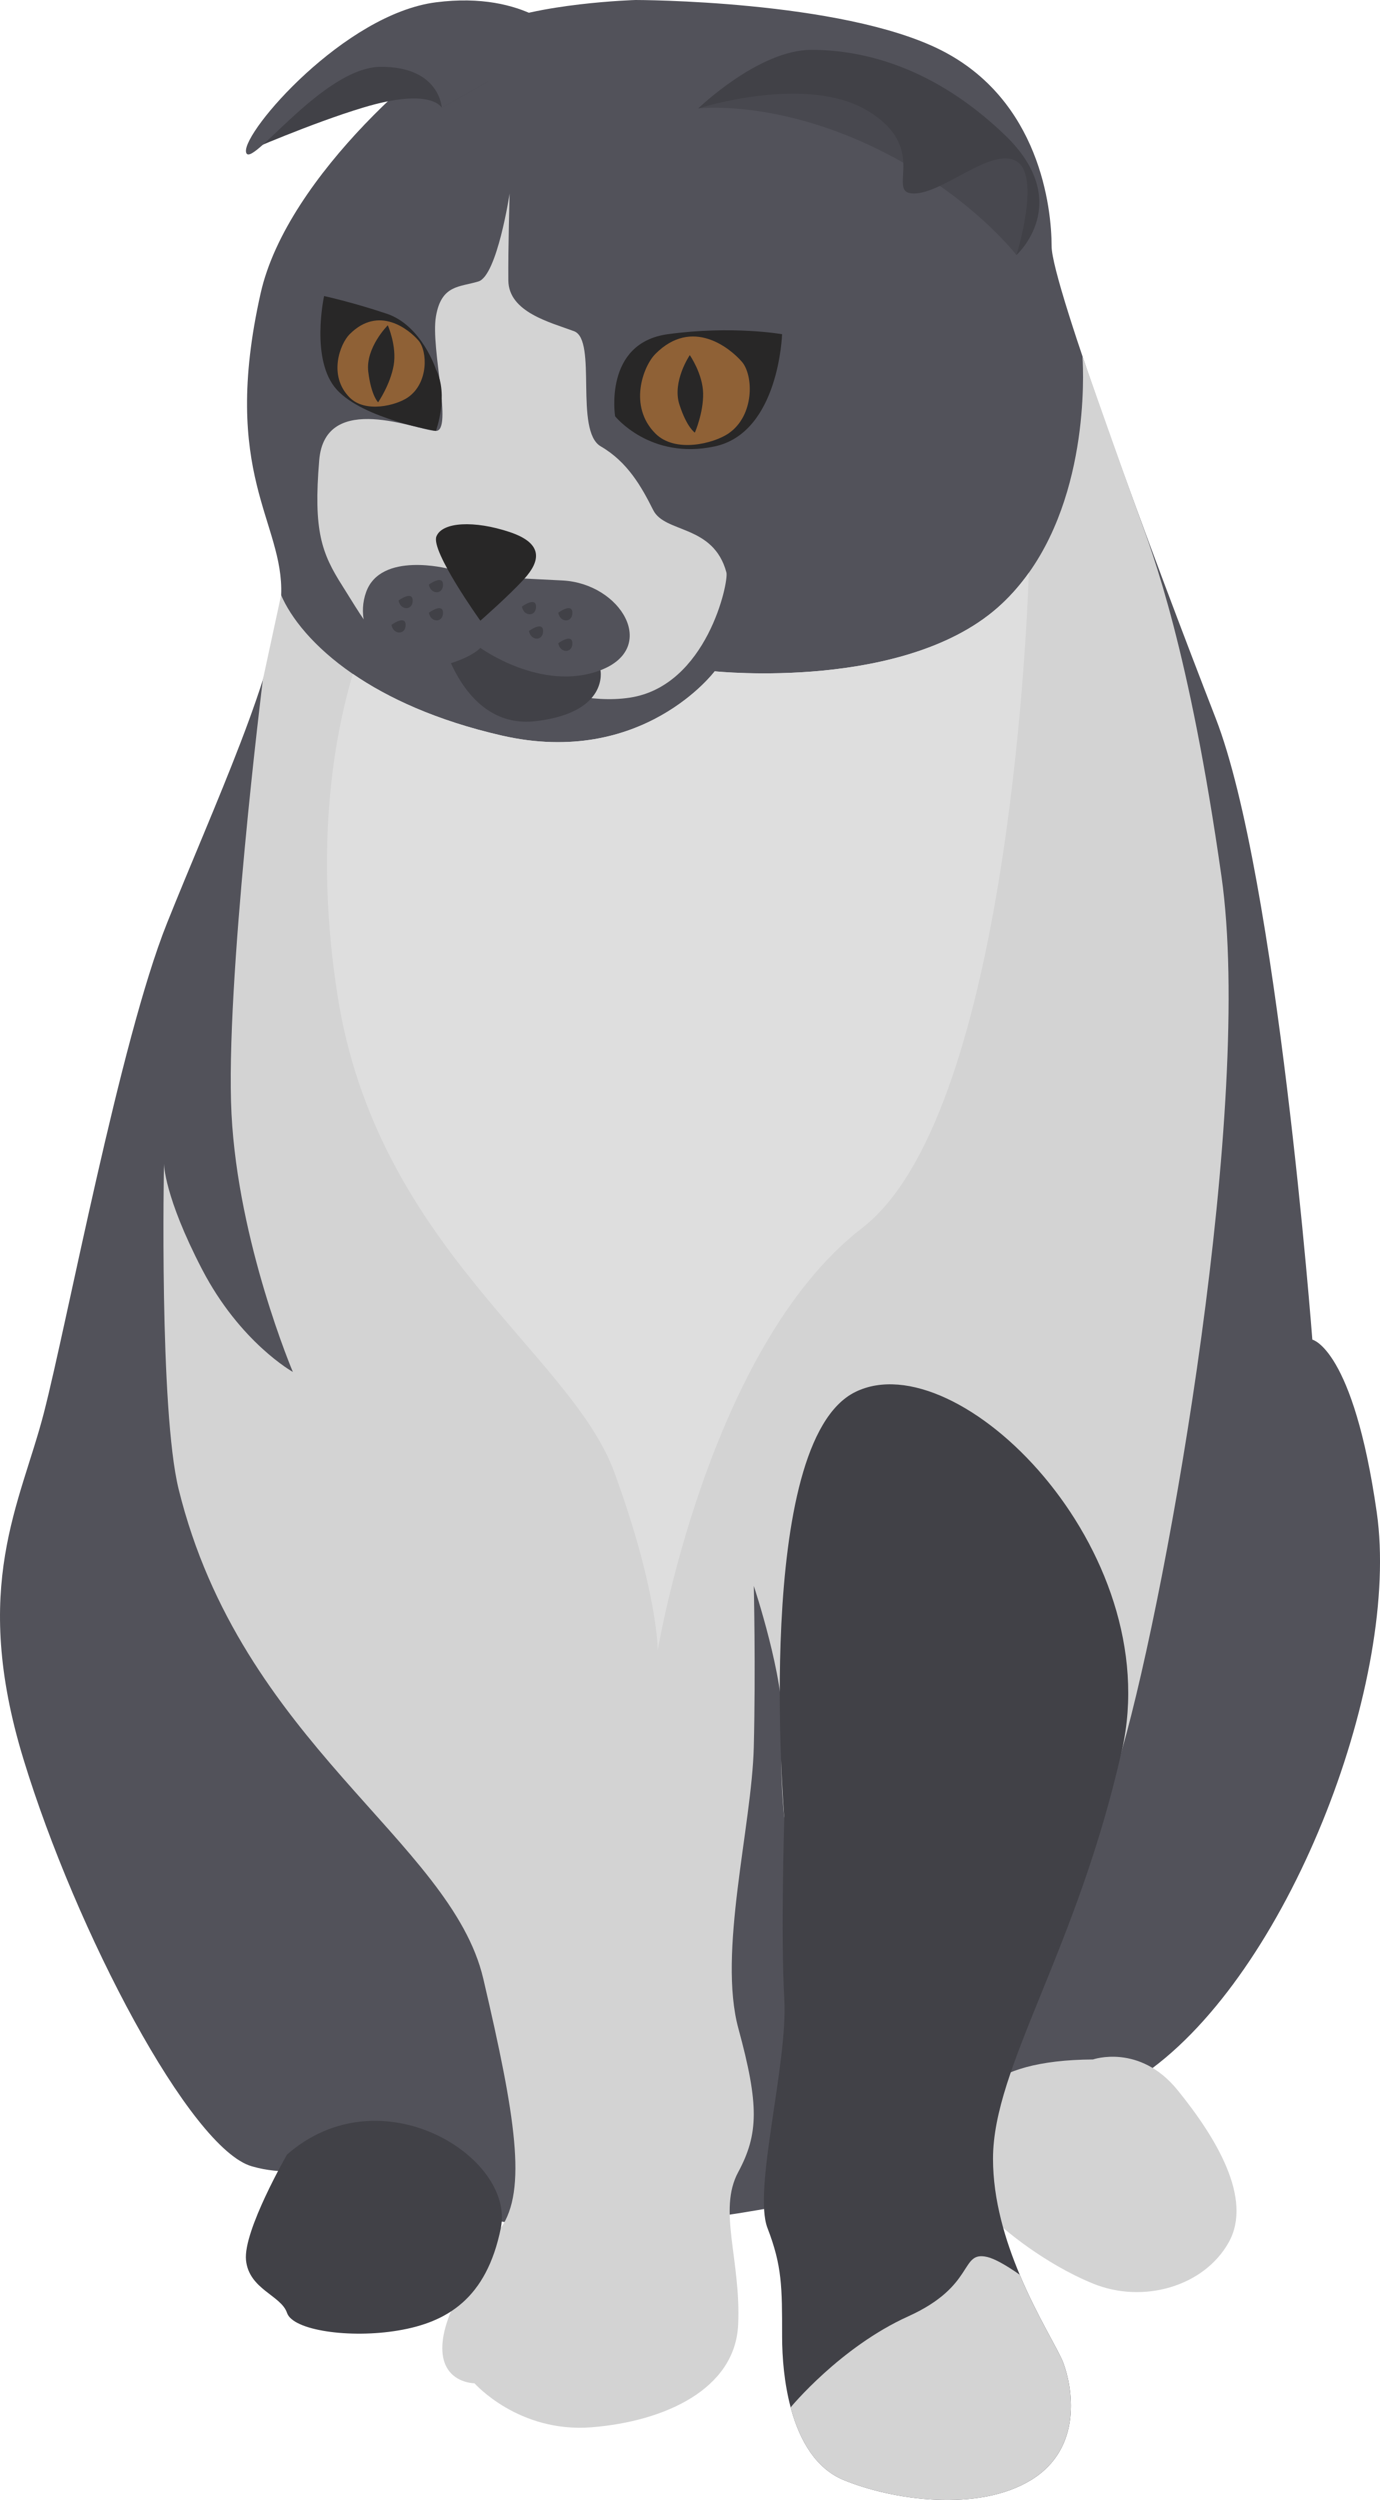 <svg xmlns="http://www.w3.org/2000/svg" width="596.55" height="1080" viewBox="0 0 596.55 1080"><g id="a"/><g id="b"><g id="c"><g id="d"><path d="M274.77.0s-43.06 1.27-64.58 11.4c-21.53 10.13-86.04 64.3-97.51 115.24-17.65 78.42 10.13 98.78 8.86 130.44-1.27 31.66-29.13 91.18-49.39 141.83-20.26 50.65-43.06 172.23-53.19 211.48-10.13 39.26-31.66 74.72-8.86 149.43 22.79 74.72 72.18 168.43 98.78 176.03 26.59 7.6 44.32-7.6 44.32-7.6.0.0 27.86 32.93 91.18 34.19 63.32 1.27 193.1-23.49 253.88-69.08 60.79-45.59 107.03-169 96.9-239.92-10.13-70.92-27.86-74.72-27.86-74.72.0.0-15.2-200.09-41.79-268.47-26.59-68.38-70.92-187.42-70.92-203.89s-5.07-63.32-48.12-84.85C363.41.0 274.77.0 274.77.0z" fill="#52525a"/><path d="M484.99 756.03c-20.27 70.91-64.58 106.38-64.58 106.38.0.0 39.24-78.53 41.79-100.05 2.53-21.52 16.45-81.05-41.79-91.12-58.26-10.07-81.38 113.92-81.38 113.92.0.0-2.2-19-.95-39.26 1.27-20.25-12.23-60.79-12.23-60.79.0.0.84 35.46.0 69.66-.85 34.19-15.61 88.65-6.65 121.57 8.98 32.92 8.76 45.59-.11 62.06-8.85 16.45 1.27 37.99.0 65.84-1.25 27.87-31.65 41.79-63.31 44.34-31.67 2.53-50.66-19-50.66-19 0 0-13.92.0-13.92-15.2s13.92-35.47 25.32-51.9c11.4-16.43 6.34-48.15-7.6-107.67-13.92-59.53-104.68-101.89-131.7-211.5-8.43-34.25-6.33-140.57-6.33-140.57.0.0.0 13.94 16.45 45.59 16.47 31.67 39.26 44.34 39.26 44.34.0.0-23.67-55.71-26.52-111.43-2.85-55.73 13.54-187.54 13.54-187.54l7.9-36.62c4.06 9.46 13.66 22.17 31 34.06 15.12 10.37 36.11 20.15 64.43 26.63 60.79 13.92 92-27.77 92-27.77.0.0 83.58 8.87 124.1-29.12 4.43-4.14 8.3-8.66 11.7-13.43 27.66-38.83 23.16-93.59 23.16-93.59.0.0 17.27 49.16 23.97 67.55 6.72 18.41 22.22 59.29 36.15 157.25 13.94 97.98-22.79 306.46-43.04 377.38z" fill="#d3d3d3"/><path d="M444.76 247.44c-1.01 28.95-10.3 235.41-72.09 283.07-66.48 51.29-88.33 182.36-88.33 182.36.0.0.0-25.64-18.81-76.93-18.79-51.29-102.77-97.83-119.65-206.1-9.84-63.08-1.8-110.29 6.65-138.71 15.12 10.37 36.11 20.15 64.43 26.63 60.79 13.92 92-27.77 92-27.77.0.0 83.58 8.87 124.1-29.12 4.43-4.14 8.3-8.66 11.7-13.43z" fill="#dedede"/><path d="M472.48 889.68s20.1-7.02 36.56 13.24c16.46 20.26 32.75 46.86 22.07 65.85-10.67 19-36.94 26.59-58.63 17.73-21.69-8.86-38.78-24.03-38.78-24.03.0.0-56.03-72.1 38.78-72.79z" fill="#d3d3d3"/><path d="M124.07 930.78s-19 32.93-17.73 45.59c1.27 12.66 15.2 15.2 17.73 22.79 2.53 7.6 27.12 11.14 48.12 7.6 21-3.54 38.15-13.7 44.32-44.3 6.17-30.6-51.92-67.14-92.45-31.69z" fill="#414147"/><path d="M190.97 46.59s-4.28-9.06-34.02-.1c-22.29 6.72-50.61 19.09-50.61 19.09.0.0 59.56-63.32 82.11-46.86L211 35.18l-20.03 11.4z" fill="#414147"/><path d="M190.97 46.59s-.76-17.73-26.23-17.73-57.13 45.59-58.4 36.72c-1.27-8.86 42.64-59.52 82.11-64.58 39.46-5.07 55.93 15.2 55.93 15.2l-53.4 30.39z" fill="#52525a"/><path d="M484.99 756.03c-19.49 86.81-55.73 136.77-55.73 176.55.0 17.82 5.32 35.29 11.55 50.09 7.69 18.27 16.75 32.44 18.84 38.03 3.8 10.12 8.87 36.72-13.92 50.66-22.79 13.92-59.51 8.85-81.05.0-12.04-4.96-18.94-17.06-22.68-30.53-.06-.23-.09-.4-.13-.53-.06-.21-.08-.32-.08-.32-2.77-10.35-3.7-21.45-3.7-30.68.0-21.52.0-30.39-6.33-46.82-6.33-16.43 8.87-70.95 7.28-98.81-1.58-27.85.0-78.51.0-78.51.0.0-13.6-162.09 30.72-183.84 44.32-21.75 134.72 67.91 115.25 154.72z" fill="#414147"/><path d="M220.31 83.58s-5.39 35.46-13.46 37.99c-8.07 2.53-16.08 1.27-18.41 15.2-2.33 13.93 7.39 49.39.0 49.39s-47.91-17.73-50.45 12.66c-2.53 30.39.94 40.1 10.13 54.45 9.19 14.35 21.11 37.89 40.32 31.72 14.74-4.74 50.4 21.42 83.77 16.4 33.37-5.02 42.89-50.07 41.81-54.09-5.62-20.84-26.59-16.83-31.66-26.96-5.07-10.13-11.11-20.81-22.65-27.5-11.54-6.69-1.41-45.95-11.54-49.75-10.13-3.8-28.29-8.17-28.42-21.94s.56-37.58.56-37.58z" fill="#d3d3d3"/><path d="M265.9 179.83s-5.07-31.66 22.79-35.46c27.86-3.8 49.39.0 49.39.0.0.0-1.27 42.51-29.13 48.48-27.86 5.97-43.06-13.03-43.06-13.03z" fill="#282727"/><path d="M188.44 159.56s-6.12-19-21.32-24.06c-15.2-5.07-27.02-7.6-27.02-7.6.0.0-6.08 27.74 5.49 40.44 11.57 12.7 42.85 17.81 42.85 17.81.0.0 5.68-15.38.0-26.59z" fill="#282727"/><path d="M445.72 1071.36c-22.79 13.92-59.51 8.85-81.05.0-12.04-4.96-18.94-17.06-22.68-30.53-.06-.23-.09-.4-.13-.53-.06-.21-.08-.32-.08-.32.0.0 21.39-26.02 50.83-39.32 29.44-13.3 22.13-28.46 34.19-25.64 3.1.72 8.11 3.51 14 7.65 7.69 18.27 16.75 32.44 18.84 38.03 3.8 10.12 8.87 36.72-13.92 50.66z" fill="#d3d3d3"/><path d="M283.31 152.9c-5.27 5.3-11.78 22.56.0 34.37 8.59 8.61 25.26 4.3 31.58.0 11.35-7.73 10.86-25.16 5.81-30.99-5.05-5.83-21.47-19.38-37.39-3.38z" fill="#8f6136"/><path d="M151.14 144.38c-4.19 4.21-9.37 17.94.0 27.34 6.83 6.85 20.09 3.42 25.12.0 9.03-6.15 8.64-20.01 4.62-24.64-4.02-4.64-17.07-15.41-29.74-2.69z" fill="#8f6136"/><path d="M298.18 153.42s-7.72 11.36-4.48 21.36c3.24 10 6.68 12.11 6.68 12.11.0.0 3.74-8.55 3.57-16.99s-5.76-16.48-5.76-16.48z" fill="#282727"/><path d="M167.64 140.52s-9.73 9.69-8.44 20.12c1.29 10.43 4.26 13.16 4.26 13.16.0.0 5.29-7.69 6.72-16.01 1.43-8.32-2.54-17.27-2.54-17.27z" fill="#282727"/><path d="M190.97 275.28s9.1 40.05 40.75 36.25c31.65-3.8 27.85-22 27.85-22 0 0-47.07-23.11-68.6-14.25z" fill="#414147"/><path d="M193.72 245.68s-29.13-7.6-35.46 10.13c-6.33 17.73 10.21 36.42 27.86 32.93 16.9-3.34 21.53-8.86 21.53-8.86.0.0 26.59 19.31 51.92 9.66 25.33-9.66 8.87-37.52-16.46-38.78l-25.33-1.27-24.06-3.8z" fill="#52525a"/><path d="M207.65 268.14s-21.53-30.06-19-36.4c2.53-6.33 16.46-6.97 31.66-1.9 15.2 5.07 12.87 12.93 6.44 20.08-6.44 7.15-19.1 18.22-19.1 18.22z" fill="#282727"/><path d="M301.81 46.86s31.35-3.9 73.74 15.73c42.39 19.63 63.84 47.59 63.84 47.59.0.0 23.5-38.42-9.42-44.59-32.93-6.16-55.77-34.02-79.78-35.29-24.01-1.27-48.38 16.56-48.38 16.56z" fill="#48484f"/><path d="M301.81 46.86s47.14-15.2 73.74 1.27c26.59 16.46 6.8 35.46 19.52 35.46s33.56-20.27 44.32-13.93c10.76 6.34.0 40.52.0 40.52.0.0 25.33-22.79-5.07-51.92-30.39-29.13-60.79-36.72-83.58-36.72s-48.94 25.33-48.94 25.33z" fill="#414147"/><path d="M225.61 262.04s6.04-4.43 6.11.0c.07 4.43-5.32 4.43-6.11.0z" fill="#414147"/><path d="M241.32 264.69s6.04-4.43 6.11.0c.07 4.43-5.32 4.43-6.11.0z" fill="#414147"/><path d="M228.66 272.57s6.04-4.43 6.11.0c.07 4.43-5.32 4.43-6.11.0z" fill="#414147"/><path d="M172.29 259.4s6.04-4.43 6.11.0c.07 4.43-5.32 4.43-6.11.0z" fill="#414147"/><path d="M241.32 277.87s6.04-4.43 6.11.0c.07 4.43-5.32 4.43-6.11.0z" fill="#414147"/><path d="M185.39 252.54s6.04-4.43 6.11.0c.07 4.43-5.32 4.43-6.11.0z" fill="#414147"/><path d="M185.39 264.69s6.04-4.43 6.11.0c.07 4.43-5.32 4.43-6.11.0z" fill="#414147"/><path d="M169.23 269.93s6.04-4.43 6.11.0c.07 4.43-5.32 4.43-6.11.0z" fill="#414147"/></g></g></g></svg>